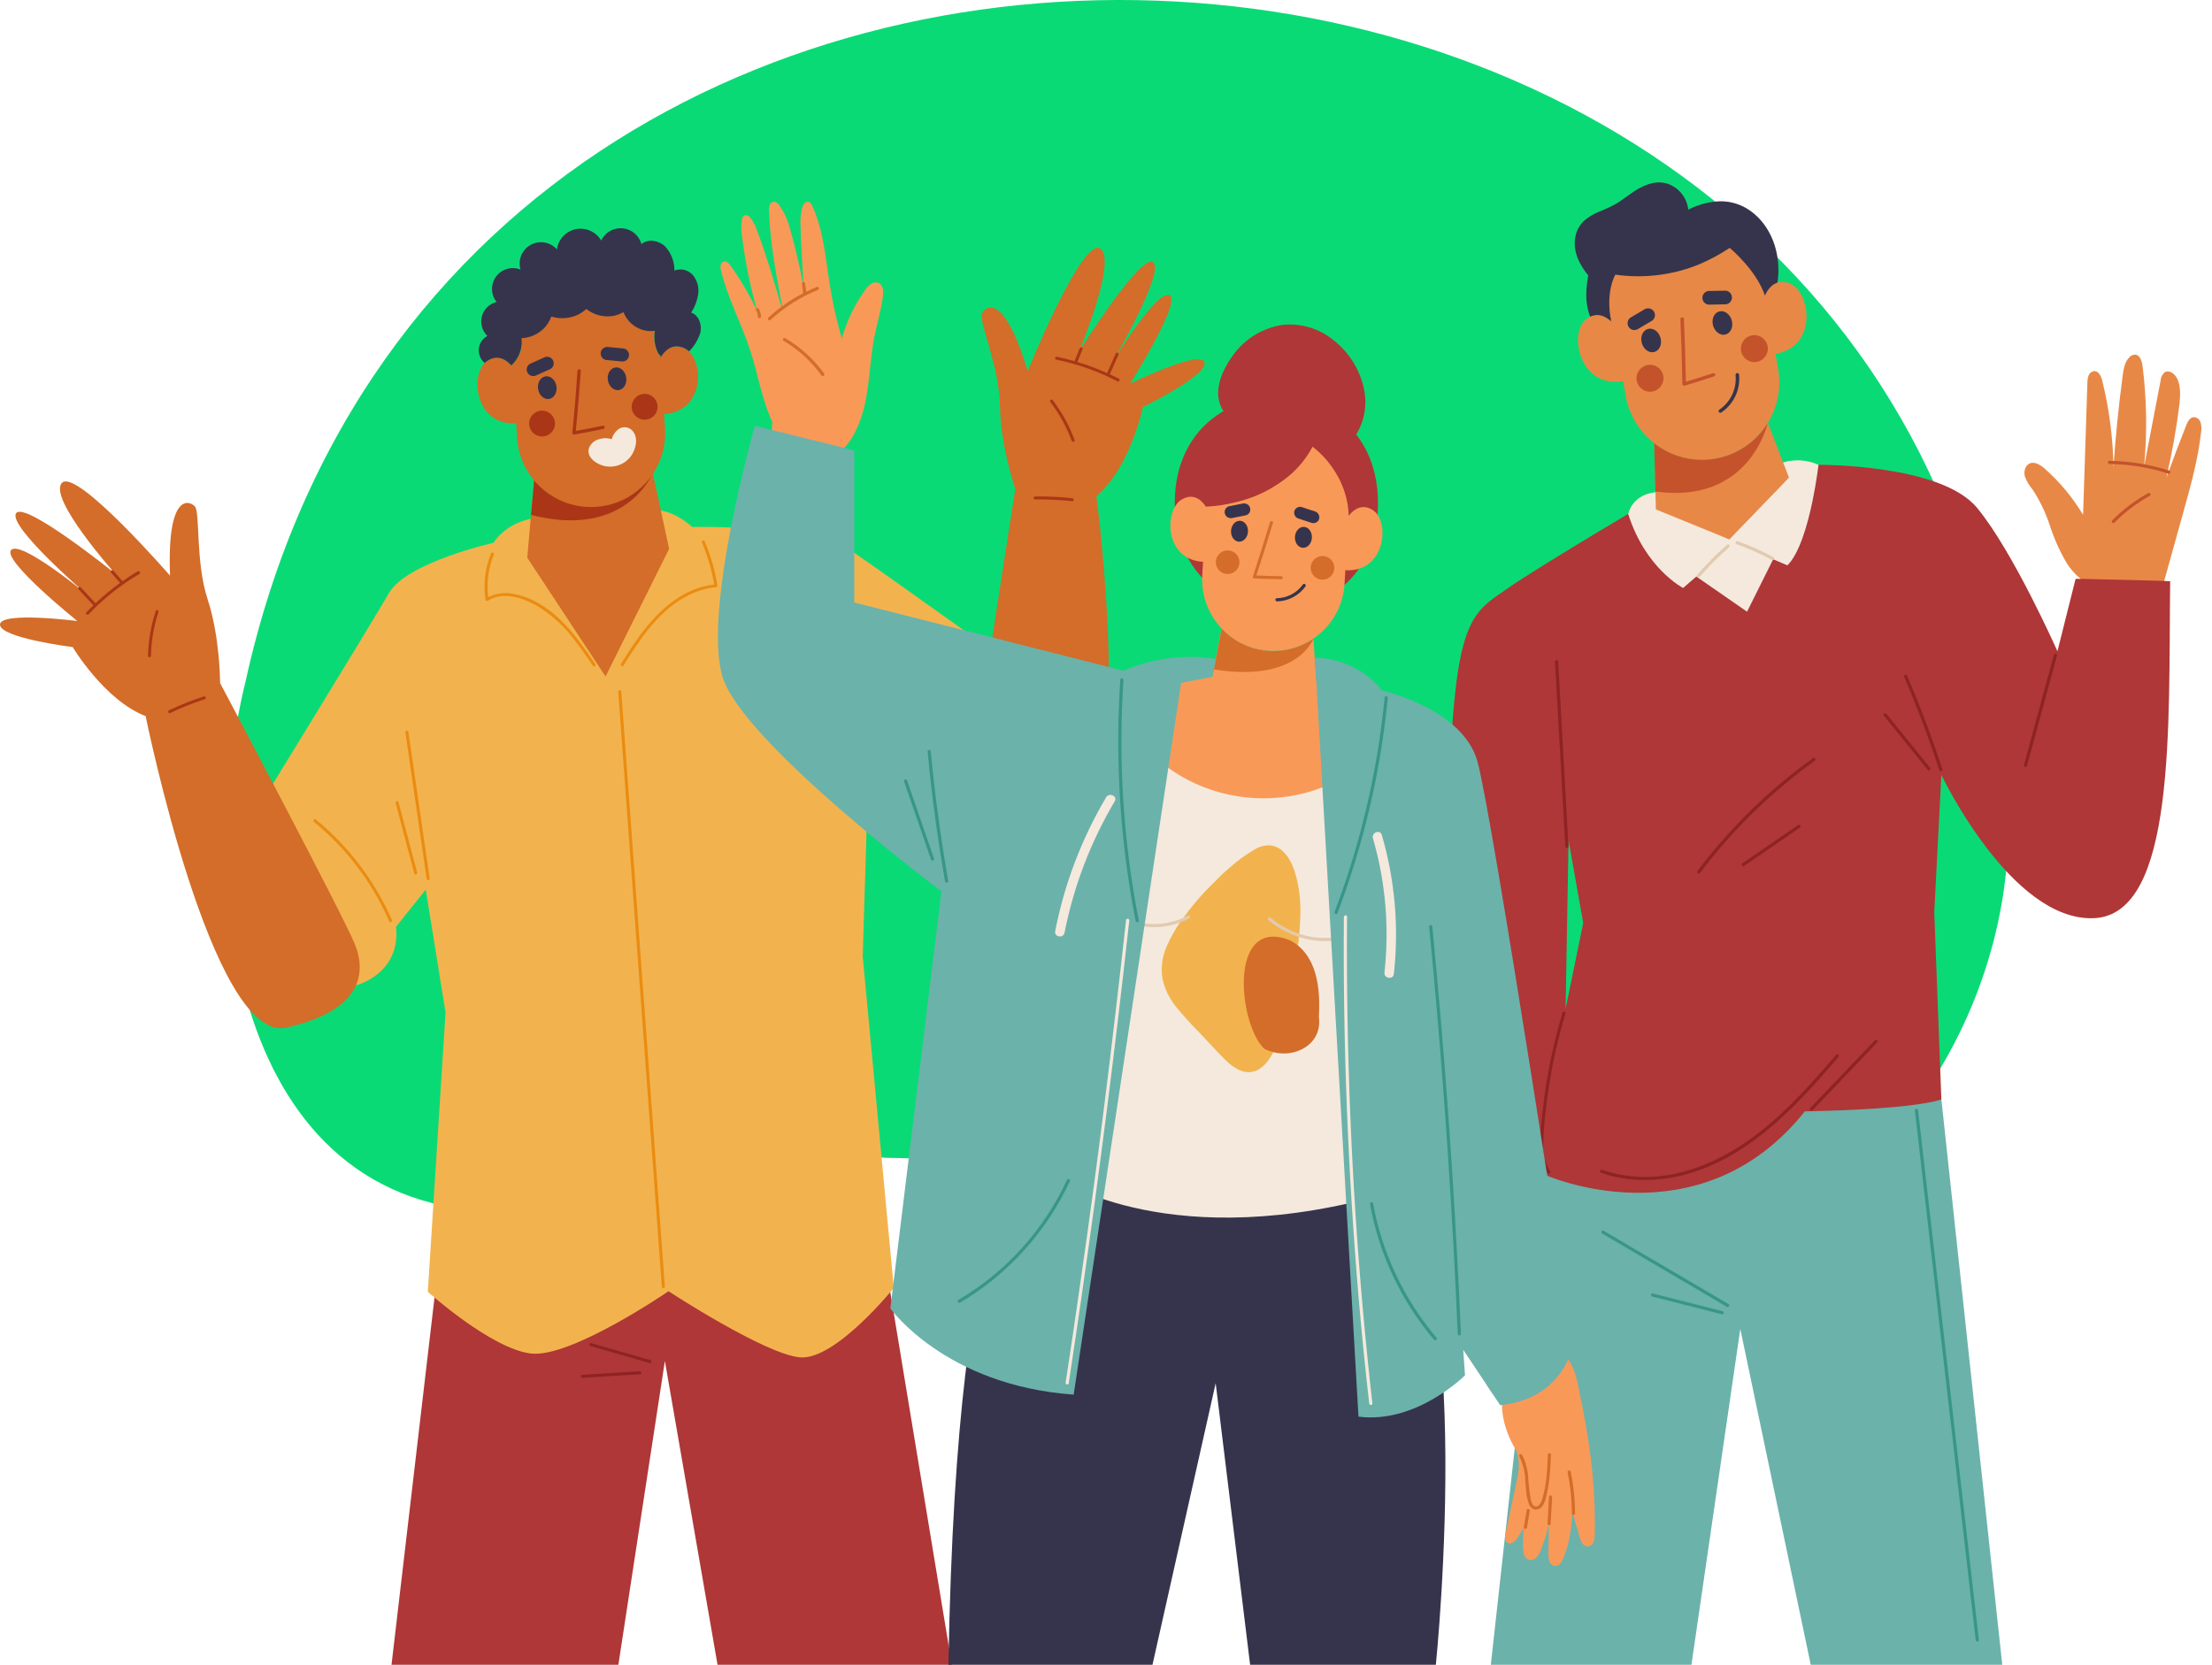 <svg width="186" height="140" viewBox="0 0 186 140" fill="none" xmlns="http://www.w3.org/2000/svg">
<g id="OBJECTS">
<path id="Vector" d="M168.803 71.89C167.663 89.526 154.138 106.365 135.816 107.419C114.777 109.031 95.463 97.492 74.501 97.369C63.816 96.456 53.791 100.546 43.377 101.868C19.854 102.731 16.268 75.088 20.657 57.267C39.158 -26.747 170.084 -15.318 168.803 71.89Z" fill="#0ADA76"/>
<g id="Group">
<g id="Group_2">
<path id="Vector_2" d="M168.363 140H152.259L146.336 111.76L142.228 140H125.359L127.679 118.976L129.142 105.75L130.023 97.775L152.91 91.876L163.243 92.446L168.363 140Z" fill="#6BB2AB"/>
<path id="Vector_3" d="M145.333 109.661L137.137 104.851L134.836 103.496C134.689 103.406 134.579 103.651 134.725 103.738L142.897 108.545L145.21 109.903C145.372 109.99 145.479 109.745 145.333 109.661Z" fill="#389688"/>
<path id="Vector_4" d="M144.841 110.267L138.974 108.775C138.81 108.73 138.768 108.996 138.932 109.037L144.799 110.53C144.966 110.572 145.008 110.309 144.841 110.267Z" fill="#389688"/>
<path id="Vector_5" d="M164.398 120.495C163.735 114.723 163.072 108.945 162.407 103.161C162.035 99.889 161.66 96.618 161.281 93.347C161.274 93.315 161.256 93.286 161.228 93.266C161.201 93.247 161.168 93.238 161.135 93.242C161.102 93.246 161.071 93.262 161.049 93.287C161.027 93.312 161.015 93.344 161.016 93.377L163.016 110.798C163.679 116.57 164.343 122.347 165.007 128.129C165.384 131.401 165.759 134.674 166.133 137.946C166.14 137.978 166.159 138.007 166.186 138.027C166.213 138.046 166.246 138.055 166.279 138.051C166.312 138.047 166.343 138.031 166.365 138.007C166.387 137.982 166.399 137.949 166.399 137.916L164.398 120.495Z" fill="#389688"/>
</g>
<g id="Group_3">
<path id="Vector_6" d="M185.09 36.282C184.842 38.578 184.215 40.82 183.597 43.047L181.887 49.189L175.441 49.03C174.765 48.594 174.194 48.012 173.769 47.329C173.196 46.352 172.73 45.316 172.381 44.239C172.033 43.158 171.542 42.129 170.921 41.178C170.641 40.851 170.419 40.477 170.267 40.074C170.151 39.659 170.285 39.133 170.682 38.966C171.079 38.799 171.578 39.097 171.927 39.405C173.191 40.52 174.275 41.823 175.142 43.268H175.16C175.28 39.578 175.4 35.887 175.522 32.195C175.518 31.987 175.551 31.779 175.62 31.583C175.656 31.484 175.718 31.398 175.8 31.332C175.881 31.266 175.979 31.224 176.083 31.21C176.468 31.186 176.68 31.645 176.773 32.022C177.361 34.403 177.677 36.844 177.713 39.297C177.889 36.724 178.149 34.15 178.489 31.592C178.561 31.054 178.65 30.484 179.015 30.081C179.08 30 179.162 29.935 179.255 29.89C179.349 29.845 179.451 29.821 179.555 29.821C179.94 29.86 180.089 30.338 180.152 30.717C180.516 33.551 180.561 36.417 180.286 39.262C180.75 36.837 181.215 34.413 181.681 31.989C181.688 31.858 181.722 31.731 181.78 31.614C181.838 31.497 181.919 31.393 182.018 31.308C182.373 31.084 182.836 31.407 183.039 31.774C183.388 32.425 183.338 33.21 183.269 33.944C183.01 36.04 182.64 38.121 182.161 40.178C182.699 38.697 183.257 37.224 183.836 35.76C183.953 35.461 184.135 35.124 184.433 35.085C184.566 35.079 184.696 35.118 184.805 35.194C184.913 35.271 184.992 35.382 185.031 35.509C185.11 35.758 185.13 36.023 185.09 36.282Z" fill="#E88846"/>
<path id="Vector_7" d="M129.139 105.75L127.676 118.976C126.374 118.588 125.066 116.776 124.672 115.728C123.845 113.79 124.075 111.647 124.051 109.584C124.153 108.151 123.627 106.431 124.35 105.144C125.443 104.35 126.959 105.105 128.133 105.377C128.485 105.449 128.825 105.574 129.139 105.75Z" fill="#E88846"/>
<path id="Vector_8" d="M181.712 48.846L174.91 48.676H174.531L173.003 54.769C173.003 54.769 169.304 46.41 166.246 42.708C163.189 39.005 152.91 39.089 152.91 39.089L139.111 41.91C139.111 41.91 129.614 47.502 126.837 49.437C124.06 51.372 122.621 51.778 122.027 62.469C121.433 73.16 122.472 106.204 122.472 106.204C122.472 106.204 124.714 108.19 129.04 106.634L129.909 98.8C129.909 98.8 142.872 104.604 151.763 93.462C151.763 93.462 160.469 93.352 163.243 92.462L162.646 76.701L163.243 65.159C163.243 65.159 169.092 77.48 176.048 77.218C183.004 76.955 182.336 60.976 182.482 48.879L181.712 48.846ZM131.647 84.828L131.894 70.667L133.128 77.624L131.647 84.828Z" fill="#AF3737"/>
<path id="Vector_9" d="M152.911 39.088C152.911 39.088 152.746 40.527 152.385 42.25C151.967 44.224 151.287 46.573 150.295 47.546L149.101 47.03L146.904 51.443L142.637 48.484L141.527 49.448C141.527 49.448 138.359 47.818 136.914 43.232C136.914 43.232 137.213 41.441 139.538 41.372L139.574 42.65L145.402 45.337L150.286 40.282L149.845 38.915C150.853 38.592 151.945 38.654 152.911 39.088Z" fill="#F4E9DC"/>
<path id="Vector_10" d="M182.426 39.584C180.79 39.057 179.084 38.777 177.365 38.754C177.192 38.754 177.225 39.017 177.392 39.02C179.064 39.04 180.724 39.312 182.315 39.826C182.476 39.88 182.59 39.638 182.426 39.584Z" fill="#C4532C"/>
<path id="Vector_11" d="M180.622 41.477C179.512 42.093 178.497 42.865 177.606 43.77C177.487 43.892 177.693 44.068 177.812 43.937C178.688 43.05 179.686 42.294 180.777 41.692C180.926 41.599 180.768 41.384 180.622 41.477Z" fill="#C4532C"/>
<path id="Vector_12" d="M131.212 59.05L131.024 55.632C131.024 55.458 130.749 55.488 130.758 55.661C130.983 59.702 131.208 63.741 131.433 67.78L131.624 71.201C131.624 71.371 131.899 71.341 131.887 71.171C131.664 67.133 131.439 63.092 131.212 59.05Z" fill="#8E2323"/>
<path id="Vector_13" d="M163.326 64.68C162.649 62.61 161.901 60.566 161.081 58.548C160.848 57.969 160.606 57.393 160.361 56.819C160.293 56.661 160.045 56.757 160.113 56.915C160.969 58.905 161.757 60.934 162.475 62.999C162.681 63.597 162.884 64.194 163.072 64.776C163.132 64.94 163.38 64.842 163.326 64.68Z" fill="#8E2323"/>
<path id="Vector_14" d="M162.302 64.579L158.62 60.029C158.513 59.895 158.295 60.05 158.405 60.184L162.087 64.737C162.185 64.869 162.4 64.713 162.302 64.579Z" fill="#8E2323"/>
<path id="Vector_15" d="M172.705 55.079C172.05 57.487 171.395 59.897 170.74 62.307L170.185 64.352C170.14 64.519 170.403 64.558 170.448 64.394C171.102 61.988 171.757 59.579 172.412 57.169L172.967 55.121C173.012 54.957 172.752 54.912 172.705 55.079Z" fill="#8E2323"/>
<path id="Vector_16" d="M157.649 87.49L152.206 93.195C152.09 93.321 152.296 93.494 152.412 93.366L157.855 87.657C157.971 87.535 157.765 87.368 157.649 87.49Z" fill="#8E2323"/>
<path id="Vector_17" d="M154.392 88.709C152.368 91.053 150.305 93.396 147.845 95.295C145.51 97.087 142.797 98.499 139.841 98.878C138.119 99.111 136.366 98.941 134.721 98.382C134.559 98.326 134.449 98.567 134.61 98.624C137.539 99.657 140.772 99.314 143.6 98.131C146.427 96.949 148.806 95.038 150.938 92.907C152.219 91.626 153.413 90.258 154.598 88.888C154.712 88.748 154.506 88.581 154.392 88.709Z" fill="#8E2323"/>
<path id="Vector_18" d="M131.381 85.176C130.836 87.002 130.404 88.86 130.088 90.739C129.933 91.664 129.804 92.594 129.703 93.53C129.61 94.408 129.521 95.294 129.509 96.178C129.497 97.062 129.616 97.949 130.148 98.662C130.17 98.685 130.201 98.699 130.233 98.701C130.266 98.704 130.298 98.694 130.324 98.674C130.35 98.655 130.368 98.626 130.374 98.594C130.381 98.562 130.376 98.529 130.359 98.501C129.929 97.854 129.72 97.085 129.762 96.309C129.774 95.436 129.834 94.564 129.942 93.697C130.131 91.87 130.43 90.055 130.837 88.263C131.07 87.244 131.336 86.233 131.634 85.23C131.694 85.066 131.431 85.015 131.381 85.176Z" fill="#8E2323"/>
<path id="Vector_19" d="M152.456 63.749C149.574 65.824 146.944 68.229 144.622 70.915C143.965 71.673 143.335 72.452 142.732 73.253C142.627 73.39 142.833 73.551 142.938 73.423C145.068 70.602 147.522 68.04 150.25 65.792C151.018 65.161 151.805 64.556 152.611 63.976C152.737 63.869 152.578 63.651 152.456 63.749Z" fill="#8E2323"/>
<path id="Vector_20" d="M151.191 69.389L146.5 72.608C146.36 72.703 146.515 72.906 146.659 72.823L151.346 69.604C151.489 69.509 151.331 69.294 151.191 69.389Z" fill="#8E2323"/>
<path id="Vector_21" d="M145.232 45.812C144.336 46.596 143.494 47.44 142.712 48.338C142.599 48.467 142.808 48.637 142.918 48.505C143.685 47.625 144.51 46.797 145.388 46.027C145.516 45.914 145.361 45.699 145.232 45.812Z" fill="#E2CAB0"/>
<path id="Vector_22" d="M149.112 46.851C148.152 46.332 147.154 45.886 146.127 45.516C145.966 45.46 145.855 45.702 146.016 45.761C147.044 46.129 148.042 46.574 149.002 47.093C149.166 47.164 149.262 46.923 149.112 46.851Z" fill="#E2CAB0"/>
</g>
<g id="Group_4">
<path id="Vector_23" d="M148.883 25.653C148.233 26.973 147.106 27.995 145.73 28.514C144.501 28.989 143.145 29.02 141.896 28.6C140.959 28.947 139.97 29.136 138.971 29.158C138.103 29.179 137.238 29.07 136.403 28.833C135.621 28.636 134.91 28.222 134.352 27.639C133.247 26.421 133.271 24.704 133.546 23.16C132.793 22.241 132.223 21.088 132.474 19.876C132.575 19.377 132.827 18.92 133.197 18.569C133.582 18.237 134.021 17.974 134.495 17.789C135.009 17.59 135.508 17.354 135.988 17.082C136.508 16.753 136.985 16.365 137.499 16.034C138.394 15.458 139.505 15.069 140.523 15.574C140.918 15.767 141.257 16.057 141.509 16.417C141.761 16.777 141.918 17.194 141.965 17.631C142.783 17.206 143.684 16.965 144.604 16.927C145.472 16.909 146.324 17.157 147.047 17.637C149.572 19.321 150.175 23.008 148.883 25.653Z" fill="#36344C"/>
<path id="Vector_24" d="M149.291 29.762L149.515 31.012C149.657 31.813 149.648 32.633 149.488 33.431C149.333 34.187 149.047 34.911 148.643 35.569C148.164 36.35 147.525 37.022 146.768 37.539C146.01 38.056 145.152 38.406 144.249 38.567C143.346 38.727 142.42 38.695 141.53 38.472C140.641 38.248 139.809 37.839 139.089 37.27C137.83 36.288 136.979 34.873 136.701 33.299L136.477 32.045C132.894 32.684 131.924 28.218 133.262 26.952L133.369 26.86C134.304 26.086 135.175 26.74 135.486 27.033C134.963 24.51 135.832 23.098 135.832 23.098C136.92 23.252 138.023 23.274 139.116 23.163C140.452 23.032 141.761 22.7 142.998 22.178C143.85 21.805 144.669 21.36 145.446 20.847C145.446 20.847 147.685 22.701 148.41 24.862C148.41 24.862 148.802 23.779 149.76 23.71C150.027 23.695 150.293 23.745 150.536 23.856C152.241 24.591 152.871 29.126 149.291 29.762Z" fill="#E88846"/>
<path id="Vector_25" d="M150.424 40.16L145.411 45.358L139.237 42.841L139.201 41.331L139.094 37.264C139.813 37.833 140.645 38.243 141.534 38.467C142.423 38.691 143.35 38.724 144.253 38.563C145.156 38.403 146.014 38.053 146.772 37.536C147.529 37.019 148.169 36.347 148.648 35.565L149.994 39.038L150.424 40.16Z" fill="#E88846"/>
<path id="Vector_26" d="M149.995 39.043L150.425 40.16L149.992 39.043H149.995Z" fill="#E88846"/>
<path id="Vector_27" d="M148.642 35.571C148.642 35.571 147.173 42.438 139.198 41.336L139.094 37.273C139.813 37.842 140.645 38.253 141.534 38.477C142.424 38.701 143.351 38.733 144.254 38.572C145.157 38.412 146.015 38.061 146.773 37.544C147.53 37.026 148.169 36.354 148.648 35.571H148.642Z" fill="#C4532C"/>
<path id="Vector_28" d="M144.041 31.38C143.285 31.637 142.524 31.875 141.76 32.102C141.73 30.339 141.675 28.575 141.595 26.809C141.595 26.624 141.297 26.657 141.297 26.842C141.38 28.667 141.436 30.491 141.464 32.314C141.464 32.416 141.583 32.455 141.664 32.431C142.494 32.186 143.319 31.925 144.139 31.649C144.327 31.589 144.217 31.326 144.041 31.38Z" fill="#C4532C"/>
<path id="Vector_29" d="M145.938 31.538C145.994 32.103 145.897 32.673 145.655 33.187C145.414 33.701 145.038 34.14 144.568 34.458C144.413 34.562 144.589 34.792 144.741 34.688C145.254 34.341 145.663 33.862 145.926 33.302C146.189 32.742 146.295 32.121 146.234 31.505C146.232 31.486 146.226 31.467 146.217 31.45C146.207 31.433 146.194 31.418 146.179 31.406C146.148 31.381 146.109 31.37 146.07 31.374C146.031 31.378 145.995 31.398 145.97 31.429C145.946 31.46 145.934 31.499 145.938 31.538Z" fill="#36344C"/>
<path id="Vector_30" d="M138.744 32.944C139.37 32.944 139.878 32.436 139.878 31.809C139.878 31.183 139.37 30.675 138.744 30.675C138.117 30.675 137.609 31.183 137.609 31.809C137.609 32.436 138.117 32.944 138.744 32.944Z" fill="#C4532C"/>
<path id="Vector_31" d="M147.517 30.451C148.144 30.451 148.652 29.943 148.652 29.316C148.652 28.69 148.144 28.182 147.517 28.182C146.891 28.182 146.383 28.69 146.383 29.316C146.383 29.943 146.891 30.451 147.517 30.451Z" fill="#C4532C"/>
<path id="Vector_32" d="M139.115 29.599C139.548 29.476 139.776 28.943 139.624 28.409C139.472 27.874 138.998 27.54 138.565 27.663C138.132 27.786 137.904 28.319 138.056 28.854C138.208 29.388 138.682 29.722 139.115 29.599Z" fill="#36344C"/>
<path id="Vector_33" d="M145.107 28.129C145.54 28.006 145.768 27.474 145.616 26.939C145.465 26.404 144.991 26.071 144.558 26.194C144.124 26.316 143.896 26.849 144.048 27.384C144.2 27.919 144.674 28.252 145.107 28.129Z" fill="#36344C"/>
<path id="Vector_34" d="M139.042 26.155C138.95 26.036 138.816 25.956 138.668 25.931H138.513C138.411 25.941 138.314 25.979 138.232 26.041L137.089 26.719C137.029 26.764 136.978 26.82 136.939 26.885C136.901 26.949 136.876 27.021 136.865 27.095C136.844 27.249 136.883 27.406 136.976 27.531C137.067 27.651 137.202 27.731 137.352 27.752H137.507C137.608 27.74 137.704 27.701 137.785 27.638L138.931 26.961C138.992 26.915 139.043 26.858 139.082 26.793C139.12 26.727 139.145 26.654 139.156 26.579C139.166 26.504 139.161 26.427 139.141 26.354C139.122 26.281 139.088 26.212 139.042 26.152V26.155Z" fill="#36344C"/>
<path id="Vector_35" d="M143.151 24.988C143.167 24.839 143.238 24.701 143.351 24.603L143.482 24.519C143.575 24.476 143.678 24.458 143.78 24.468L145.112 24.444C145.262 24.458 145.4 24.53 145.497 24.644C145.596 24.765 145.645 24.919 145.632 25.074C145.617 25.224 145.544 25.363 145.429 25.459L145.3 25.543C145.207 25.588 145.104 25.605 145.002 25.594L143.67 25.621C143.52 25.606 143.382 25.533 143.285 25.418C143.186 25.297 143.137 25.143 143.151 24.988Z" fill="#36344C"/>
</g>
</g>
<g id="Group_5">
<g id="Group_6">
<path id="Vector_36" d="M36.985 105.289L32.922 139.999H51.997L55.908 114.455L60.335 139.999H80.037L74.305 105.289H36.985Z" fill="#AF3737"/>
<path id="Vector_37" d="M54.68 114.38L49.703 112.95C49.545 112.905 49.506 113.156 49.661 113.2L54.641 114.634C54.814 114.678 54.838 114.425 54.68 114.38Z" fill="#8E2323"/>
<path id="Vector_38" d="M53.791 115.321L48.954 115.619C48.79 115.619 48.817 115.882 48.981 115.873L53.821 115.574C53.985 115.565 53.955 115.312 53.791 115.321Z" fill="#8E2323"/>
</g>
<g id="Group_7">
<path id="Vector_39" d="M45.595 43.497C45.595 43.497 42.908 43.518 41.496 45.65C41.496 45.65 34.199 47.274 32.694 49.892C31.19 52.51 22.039 67.402 22.039 67.402L29.921 82.862C29.921 82.862 33.713 81.939 33.298 77.941L35.8 74.815L37.465 85.145L35.973 108.636C35.973 108.636 41.278 113.413 44.631 113.825C47.984 114.237 56.212 108.588 56.212 108.588C56.212 108.588 64.249 113.846 67.237 114.147C70.226 114.449 75.158 108.31 75.158 108.31L72.543 80.443L73.029 64.53L81.437 68.71C81.437 68.71 84.333 73.448 89.498 70.349L87.545 57.66C87.545 57.66 74.46 48.265 71.402 46.193C68.345 44.121 58.197 44.318 58.197 44.318C58.197 44.318 56.468 42.649 54.668 42.927L45.595 43.497Z" fill="#F2B34E"/>
<path id="Vector_40" d="M50.058 55.842C49.136 54.496 48.201 53.132 47.001 52.012C45.941 51.027 44.63 50.194 43.185 49.943C42.465 49.794 41.715 49.892 41.057 50.221C40.904 49.006 41.065 47.772 41.526 46.638C41.588 46.486 41.355 46.381 41.293 46.533C40.788 47.767 40.627 49.114 40.824 50.433C40.827 50.455 40.836 50.475 40.849 50.493C40.863 50.51 40.88 50.524 40.901 50.533C40.921 50.542 40.943 50.546 40.965 50.544C40.987 50.542 41.008 50.535 41.027 50.522C42.221 49.731 43.869 50.245 45.028 50.877C46.312 51.63 47.429 52.637 48.312 53.836C48.858 54.532 49.357 55.26 49.855 55.989C49.945 56.129 50.151 55.98 50.058 55.842Z" fill="#EA8C11"/>
<path id="Vector_41" d="M59.26 45.53C59.194 45.378 58.961 45.47 59.021 45.623C59.501 46.758 59.846 47.945 60.051 49.16C57.271 49.459 55.14 51.549 53.596 53.731C53.112 54.415 52.665 55.123 52.217 55.821C52.13 55.962 52.327 56.12 52.417 55.986C53.883 53.657 55.483 51.176 58.069 49.975C58.744 49.654 59.47 49.452 60.215 49.378C60.249 49.374 60.28 49.356 60.301 49.33C60.322 49.303 60.332 49.269 60.329 49.235C60.121 47.962 59.762 46.718 59.26 45.53Z" fill="#EA8C11"/>
<path id="Vector_42" d="M32.965 77.389C31.527 74.098 29.33 71.194 26.555 68.913C26.529 68.891 26.495 68.881 26.46 68.884C26.426 68.888 26.395 68.905 26.373 68.931C26.351 68.958 26.341 68.992 26.344 69.026C26.348 69.06 26.364 69.091 26.391 69.113C29.139 71.355 31.311 74.221 32.726 77.473C32.792 77.634 33.022 77.541 32.965 77.389Z" fill="#EA8C11"/>
<path id="Vector_43" d="M81.384 57.577C81.42 57.416 81.166 57.377 81.134 57.535C80.566 60.198 80.393 62.929 80.62 65.641C80.686 66.42 80.784 67.191 80.919 67.961C80.945 68.122 81.202 68.095 81.172 67.931C80.717 65.25 80.66 62.517 81.005 59.819C81.086 59.067 81.22 58.318 81.384 57.577Z" fill="#EA8C11"/>
<path id="Vector_44" d="M54.475 88.648L53.042 69.117C52.775 65.462 52.507 61.808 52.239 58.154C52.239 57.989 51.973 58.016 51.985 58.18C52.462 64.693 52.939 71.204 53.415 77.715L54.848 97.249L55.651 108.212C55.651 108.377 55.917 108.347 55.905 108.183C55.427 101.674 54.95 95.162 54.475 88.648Z" fill="#EA8C11"/>
<path id="Vector_45" d="M34.738 64.279L34.344 61.563C34.34 61.529 34.322 61.497 34.295 61.476C34.269 61.455 34.234 61.445 34.2 61.449C34.166 61.453 34.135 61.47 34.114 61.497C34.093 61.524 34.083 61.558 34.087 61.592C34.553 64.793 35.017 67.993 35.481 71.194C35.615 72.09 35.747 73.006 35.878 73.911C35.902 74.072 36.156 74.045 36.132 73.881C35.666 70.68 35.201 67.48 34.738 64.279Z" fill="#EA8C11"/>
<path id="Vector_46" d="M35.077 73.368L33.509 67.45C33.468 67.292 33.229 67.388 33.27 67.546L34.838 73.469C34.88 73.618 35.107 73.526 35.077 73.368Z" fill="#EA8C11"/>
<path id="Vector_47" d="M73.368 54.952C73.243 57.257 73.118 59.563 72.995 61.87L72.891 63.84C72.891 64.001 73.132 64.043 73.141 63.879C73.267 61.572 73.391 59.265 73.515 56.958L73.622 54.991C73.622 54.83 73.377 54.788 73.368 54.952Z" fill="#EA8C11"/>
</g>
<g id="Group_8">
<path id="Vector_48" d="M56.266 46.158L50.919 56.891L44.336 46.904L44.542 44.555L44.912 40.375C45.581 41.04 46.384 41.557 47.268 41.889C48.151 42.222 49.095 42.364 50.037 42.306C50.979 42.248 51.898 41.99 52.733 41.551C53.569 41.111 54.302 40.5 54.884 39.757L56.266 46.158Z" fill="#D36D29"/>
<path id="Vector_49" d="M54.888 39.767C54.888 39.767 52.687 45.373 44.656 43.301L44.916 40.385C45.585 41.05 46.388 41.566 47.271 41.899C48.155 42.232 49.099 42.374 50.041 42.316C50.983 42.257 51.902 42 52.737 41.56C53.573 41.121 54.306 40.51 54.888 39.767Z" fill="#AA3617"/>
<path id="Vector_50" d="M55.843 34.822L55.92 36.04C56.013 37.569 55.539 39.078 54.589 40.279C53.806 41.266 52.743 41.993 51.539 42.365C50.336 42.736 49.047 42.735 47.845 42.36C46.642 41.986 45.581 41.256 44.8 40.267C44.02 39.278 43.558 38.076 43.474 36.819L43.402 35.598C40.043 35.81 39.521 31.738 40.766 30.523C40.807 30.482 40.851 30.444 40.897 30.409C40.933 30.379 40.975 30.355 41.008 30.331C41.981 29.698 42.736 30.415 43.002 30.726C43.398 30.372 43.678 29.908 43.806 29.393C43.934 28.878 43.903 28.336 43.718 27.838C44.255 27.778 44.749 27.515 45.098 27.103C45.447 26.69 45.626 26.16 45.596 25.62C45.974 25.813 46.398 25.897 46.82 25.865C47.045 25.85 47.267 25.802 47.477 25.722C47.779 25.604 48.054 25.425 48.282 25.195C48.511 24.965 48.689 24.69 48.806 24.387C49.39 24.857 50.12 25.106 50.869 25.092C51.619 25.078 52.339 24.801 52.905 24.31C52.959 24.864 53.153 25.395 53.469 25.853C53.548 25.974 53.636 26.089 53.732 26.196C54.126 26.664 54.643 27.012 55.225 27.2C55.067 27.601 54.994 28.031 55.011 28.462C55.028 28.894 55.134 29.317 55.323 29.704C55.389 29.779 55.458 29.851 55.529 29.922V30.075C55.556 30.018 56.046 29.089 56.938 29.128C57.193 29.145 57.44 29.223 57.658 29.355C57.755 29.408 57.845 29.474 57.924 29.552C59.216 30.746 59.106 34.61 55.843 34.822Z" fill="#D36D29"/>
<path id="Vector_51" d="M50.669 35.804C49.92 35.962 49.17 36.107 48.418 36.24C48.583 34.56 48.723 32.876 48.839 31.186C48.839 31.01 48.576 31.01 48.561 31.186C48.445 32.927 48.3 34.668 48.125 36.408C48.125 36.506 48.221 36.554 48.301 36.542C49.117 36.399 49.931 36.24 50.743 36.067C50.916 36.019 50.842 35.754 50.669 35.804Z" fill="#AA3617"/>
<path id="Vector_52" d="M45.579 36.706C46.179 36.706 46.666 36.219 46.666 35.619C46.666 35.019 46.179 34.532 45.579 34.532C44.979 34.532 44.492 35.019 44.492 35.619C44.492 36.219 44.979 36.706 45.579 36.706Z" fill="#AA3617"/>
<path id="Vector_53" d="M54.204 35.297C54.804 35.297 55.291 34.81 55.291 34.21C55.291 33.61 54.804 33.123 54.204 33.123C53.604 33.123 53.117 33.61 53.117 34.21C53.117 34.81 53.604 35.297 54.204 35.297Z" fill="#AA3617"/>
<path id="Vector_54" d="M46.173 33.549C46.598 33.479 46.873 32.998 46.787 32.474C46.701 31.95 46.287 31.582 45.863 31.651C45.438 31.721 45.163 32.202 45.249 32.726C45.335 33.25 45.749 33.618 46.173 33.549Z" fill="#36344C"/>
<path id="Vector_55" d="M52.041 32.803C52.465 32.733 52.74 32.252 52.654 31.728C52.569 31.204 52.155 30.836 51.73 30.905C51.305 30.975 51.031 31.456 51.116 31.98C51.202 32.504 51.616 32.872 52.041 32.803Z" fill="#36344C"/>
<path id="Vector_56" d="M46.482 30.272C46.408 30.149 46.289 30.059 46.151 30.021L46.002 30C45.904 30.002 45.808 30.029 45.724 30.078L44.56 30.597C44.466 30.653 44.391 30.735 44.344 30.833C44.297 30.931 44.279 31.041 44.294 31.148C44.309 31.256 44.355 31.358 44.426 31.439C44.498 31.521 44.592 31.58 44.697 31.609L44.846 31.627C44.944 31.628 45.04 31.602 45.124 31.552L46.288 31.03C46.413 30.957 46.505 30.838 46.542 30.699C46.579 30.554 46.558 30.401 46.482 30.272Z" fill="#36344C"/>
<path id="Vector_57" d="M50.519 29.612C50.549 29.47 50.634 29.346 50.755 29.266L50.886 29.203C50.982 29.169 51.085 29.163 51.185 29.185L52.453 29.308C52.56 29.331 52.657 29.384 52.733 29.462C52.81 29.54 52.861 29.638 52.882 29.745C52.903 29.852 52.892 29.963 52.85 30.063C52.808 30.164 52.738 30.25 52.648 30.311L52.513 30.376C52.417 30.408 52.314 30.413 52.215 30.391L50.946 30.269C50.805 30.239 50.68 30.155 50.599 30.036C50.519 29.91 50.49 29.759 50.519 29.612Z" fill="#36344C"/>
<path id="Vector_58" d="M58.894 27.967C58.708 28.564 58.382 29.108 57.942 29.553C57.863 29.475 57.773 29.409 57.676 29.355C57.458 29.223 57.211 29.145 56.956 29.129C56.061 29.09 55.574 30.024 55.547 30.075V29.923C55.476 29.851 55.407 29.779 55.341 29.705C55.058 29.12 54.962 28.462 55.067 27.821C54.533 27.895 53.99 27.79 53.523 27.522C53.022 27.237 52.635 26.788 52.427 26.251C52.133 26.417 51.812 26.529 51.478 26.582C51.094 26.633 50.703 26.607 50.329 26.504C49.955 26.401 49.606 26.225 49.301 25.985C49.101 26.165 48.878 26.32 48.639 26.445C47.928 26.791 47.113 26.854 46.358 26.621C46.223 27.004 46.003 27.351 45.713 27.636C45.212 28.123 44.551 28.41 43.853 28.442C43.889 28.741 43.873 29.044 43.805 29.338C43.687 29.875 43.403 30.362 42.993 30.729C42.727 30.43 41.972 29.702 40.999 30.335C40.966 30.359 40.924 30.383 40.888 30.412C40.842 30.448 40.798 30.486 40.757 30.526C40.583 30.382 40.447 30.197 40.361 29.989C40.276 29.78 40.242 29.553 40.264 29.329C40.286 29.104 40.363 28.889 40.488 28.701C40.613 28.513 40.782 28.358 40.981 28.251C40.763 28.041 40.606 27.776 40.526 27.484C40.446 27.193 40.445 26.885 40.525 26.593C40.604 26.301 40.76 26.036 40.977 25.825C41.194 25.614 41.463 25.465 41.757 25.394C41.515 25.092 41.38 24.719 41.372 24.332C41.364 23.946 41.485 23.568 41.714 23.257C41.944 22.945 42.27 22.719 42.642 22.613C43.013 22.506 43.41 22.526 43.769 22.668C43.654 22.277 43.676 21.858 43.831 21.482C43.985 21.105 44.264 20.792 44.62 20.594C44.977 20.397 45.39 20.327 45.792 20.396C46.194 20.466 46.559 20.67 46.829 20.975C46.885 20.561 47.068 20.174 47.353 19.869C47.639 19.564 48.012 19.355 48.422 19.273C48.832 19.19 49.257 19.238 49.638 19.409C50.02 19.579 50.338 19.865 50.549 20.226C50.709 19.892 50.966 19.614 51.288 19.43C51.609 19.247 51.979 19.166 52.347 19.198C52.716 19.231 53.066 19.375 53.35 19.612C53.635 19.849 53.84 20.168 53.938 20.524C54.505 20.052 55.431 20.226 55.944 20.736C56.443 21.29 56.717 22.01 56.712 22.755C56.977 22.651 57.268 22.631 57.544 22.698C57.821 22.766 58.07 22.917 58.258 23.131C58.44 23.348 58.574 23.601 58.652 23.874C58.73 24.146 58.751 24.432 58.712 24.713C58.631 25.276 58.427 25.814 58.115 26.289C58.76 26.492 59.04 27.305 58.894 27.967Z" fill="#36344C"/>
<path id="Vector_59" d="M53.044 38.375C52.806 38.693 52.485 38.939 52.117 39.088C51.748 39.236 51.346 39.281 50.954 39.217C50.268 39.109 49.264 38.509 49.527 37.67C49.601 37.488 49.718 37.326 49.867 37.197C50.016 37.068 50.193 36.977 50.384 36.93C50.726 36.822 51.093 36.822 51.435 36.93C51.521 36.607 51.71 36.321 51.972 36.115C52.135 35.989 52.336 35.923 52.541 35.928C52.747 35.933 52.944 36.008 53.101 36.142C53.737 36.724 53.489 37.775 53.044 38.375Z" fill="#F4E9DC"/>
</g>
<g id="Group_9">
<path id="Vector_60" d="M12.247 60.223C12.247 60.223 17.842 87.812 24.067 86.421C30.291 85.03 30.877 81.943 29.835 79.393C28.793 76.843 18.508 57.443 18.508 57.443C18.508 57.443 18.508 53.604 17.466 50.424C16.424 47.244 16.839 43.094 16.388 42.59C15.937 42.085 14.026 41.396 14.298 48.409C14.298 48.409 6.419 39.342 5.21 40.608C4.001 41.873 9.658 48.218 9.658 48.218C9.658 48.218 2.075 42.103 1.355 43.163C0.636 44.223 7.139 49.851 7.139 49.851C7.139 49.851 1.729 45.396 0.938 46.253C0.146 47.11 6.497 52.224 6.497 52.224C6.497 52.224 0.018 51.397 3.91691e-05 52.523C-0.018 53.648 6.114 54.419 6.114 54.419C6.114 54.419 8.796 58.903 12.247 60.223Z" fill="#D36D29"/>
<path id="Vector_61" d="M11.577 48.044C11.135 48.304 10.711 48.588 10.29 48.883C10.288 48.867 10.281 48.851 10.269 48.839L9.541 48.002C9.521 47.976 9.491 47.958 9.458 47.953C9.425 47.948 9.391 47.956 9.364 47.976C9.337 47.995 9.319 48.025 9.314 48.058C9.309 48.091 9.318 48.125 9.338 48.152L10.066 48.985C10.077 48.997 10.09 49.007 10.105 49.015C9.377 49.541 8.685 50.114 8.033 50.731L6.818 49.424C6.809 49.409 6.797 49.397 6.782 49.387C6.768 49.377 6.752 49.37 6.736 49.367C6.719 49.364 6.701 49.364 6.685 49.368C6.668 49.371 6.652 49.378 6.638 49.388C6.624 49.398 6.612 49.411 6.604 49.426C6.595 49.441 6.589 49.457 6.587 49.474C6.585 49.491 6.586 49.508 6.591 49.525C6.596 49.541 6.604 49.557 6.615 49.57L7.836 50.887L7.857 50.901C7.651 51.099 7.451 51.299 7.26 51.499C7.146 51.615 7.343 51.77 7.451 51.657C8.711 50.332 10.15 49.188 11.726 48.259C11.863 48.179 11.714 47.976 11.577 48.044Z" fill="#AA3617"/>
<path id="Vector_62" d="M13.102 51.38C12.697 52.601 12.475 53.876 12.445 55.163C12.445 55.324 12.69 55.294 12.693 55.136C12.72 53.894 12.93 52.664 13.317 51.484C13.38 51.329 13.153 51.228 13.102 51.38Z" fill="#AA3617"/>
<path id="Vector_63" d="M17.135 58.572C16.139 58.897 15.164 59.284 14.215 59.73C14.069 59.799 14.159 60.029 14.305 59.963C15.253 59.513 16.228 59.122 17.225 58.793C17.377 58.754 17.287 58.521 17.135 58.572Z" fill="#AA3617"/>
</g>
<g id="Group_10">
<path id="Vector_64" d="M92.196 41.724C92.196 41.724 95.862 69.636 89.53 70.341C83.197 71.045 81.639 68.328 81.791 65.564C81.943 62.799 85.374 41.124 85.374 41.124C85.374 41.124 84.126 37.493 84.081 34.147C84.036 30.8 82.29 27.011 82.555 26.384C82.821 25.757 84.403 24.491 86.416 31.212C86.416 31.212 90.924 20.076 92.477 20.885C94.029 21.694 90.745 29.534 90.745 29.534C90.745 29.534 95.931 21.288 96.958 22.055C97.985 22.822 93.659 30.259 93.659 30.259C93.659 30.259 97.328 24.288 98.349 24.829C99.37 25.369 95.026 32.269 95.026 32.269C95.026 32.269 100.887 29.385 101.275 30.456C101.663 31.528 96.104 34.233 96.104 34.233C96.104 34.233 95.029 39.356 92.196 41.724Z" fill="#D36D29"/>
<path id="Vector_65" d="M88.876 30.003C89.378 30.104 89.874 30.235 90.369 30.376C90.365 30.36 90.365 30.344 90.369 30.328L90.787 29.301C90.797 29.27 90.819 29.244 90.848 29.228C90.877 29.213 90.911 29.209 90.942 29.217C90.974 29.228 91 29.251 91.015 29.28C91.031 29.309 91.035 29.343 91.026 29.375L90.608 30.4C90.602 30.415 90.594 30.428 90.584 30.441C91.44 30.696 92.278 31.008 93.092 31.376L93.817 29.743C93.828 29.712 93.85 29.686 93.878 29.67C93.907 29.655 93.941 29.651 93.973 29.659C94.004 29.669 94.031 29.691 94.046 29.72C94.062 29.749 94.066 29.783 94.056 29.814L93.328 31.456C93.328 31.463 93.328 31.47 93.328 31.477C93.585 31.597 93.838 31.722 94.089 31.851C94.232 31.925 94.089 32.149 93.958 32.066C92.336 31.222 90.605 30.608 88.814 30.241C88.646 30.209 88.721 29.97 88.876 30.003Z" fill="#AA3617"/>
<path id="Vector_66" d="M88.507 33.639C89.291 34.661 89.915 35.795 90.359 37.004C90.412 37.156 90.17 37.21 90.114 37.06C89.683 35.894 89.079 34.799 88.322 33.812C88.23 33.684 88.412 33.511 88.507 33.639Z" fill="#AA3617"/>
<path id="Vector_67" d="M87.038 41.751C88.084 41.736 89.13 41.786 90.17 41.9C90.328 41.918 90.32 42.166 90.17 42.148C89.13 42.037 88.084 41.987 87.038 41.998C86.868 42.001 86.877 41.751 87.038 41.751Z" fill="#AA3617"/>
</g>
</g>
<g id="Group_11">
<path id="Vector_68" d="M113.587 37.175C113.086 37.754 112.436 38.185 111.707 38.42C110.978 38.654 110.199 38.685 109.455 38.507C107.899 38.095 106.72 36.916 105.308 36.214C104.558 35.841 103.746 35.542 103.164 34.918C103.09 34.842 103.022 34.76 102.961 34.673C102.892 34.587 102.829 34.496 102.773 34.402C101.931 32.927 102.791 31.07 103.707 29.84C104.193 29.17 104.807 28.603 105.513 28.172C106.219 27.74 107.004 27.453 107.822 27.326C108.597 27.24 109.382 27.312 110.129 27.538C110.876 27.764 111.57 28.139 112.169 28.64C113.445 29.651 114.333 31.073 114.682 32.664C114.856 33.45 114.848 34.265 114.658 35.047C114.468 35.829 114.102 36.557 113.587 37.175Z" fill="#AF3737"/>
<path id="Vector_69" d="M115.868 42.306C115.868 47.874 112.157 51.2 107.439 51.2C102.722 51.2 98.781 47.874 98.781 42.306C98.781 36.738 102.606 33.445 107.326 33.445C112.046 33.445 115.868 36.738 115.868 42.306Z" fill="#AF3737"/>
<g id="Group_12">
<path id="Vector_70" d="M74.242 24.904C74.09 26.098 73.726 27.257 73.499 28.442C73.2 30.078 73.135 31.759 72.842 33.401C72.561 34.971 72.024 36.557 70.949 37.727C70.949 38.13 70.973 38.53 70.988 38.921L64.802 37.39C64.85 36.755 64.895 36.119 64.939 35.482C64.064 33.598 63.745 31.499 63.097 29.511C62.36 27.236 61.198 25.101 60.634 22.775C60.591 22.63 60.576 22.478 60.592 22.328C60.601 22.252 60.631 22.18 60.679 22.121C60.726 22.061 60.789 22.016 60.861 21.99C61.094 21.93 61.297 22.148 61.437 22.345C62.281 23.543 63.025 24.808 63.661 26.128C63.078 24.074 62.654 21.978 62.395 19.858C62.323 19.416 62.315 18.965 62.371 18.521C62.398 18.342 62.476 18.139 62.652 18.091C62.737 18.085 62.821 18.101 62.897 18.138C62.973 18.176 63.038 18.232 63.085 18.303C63.362 18.66 63.571 19.064 63.7 19.497C64.494 21.626 65.133 23.808 65.766 25.991H65.817C65.291 23.265 64.76 20.515 64.664 17.748C64.65 17.588 64.664 17.427 64.706 17.273C64.731 17.197 64.776 17.13 64.836 17.077C64.895 17.025 64.968 16.989 65.047 16.974C65.256 16.948 65.435 17.124 65.56 17.294C65.977 17.921 66.28 18.616 66.456 19.348C66.918 20.927 67.268 22.534 67.578 24.149C67.468 22.45 67.363 20.757 67.319 19.055C67.274 18.499 67.326 17.939 67.474 17.401C67.549 17.177 67.722 16.93 67.951 16.965C68.134 16.992 68.25 17.174 68.316 17.342C69.265 19.431 69.42 21.748 69.782 24.002C70.02 25.509 70.356 26.997 70.788 28.46C71.2 26.992 71.868 25.608 72.761 24.373C72.888 24.18 73.047 24.012 73.233 23.877C73.326 23.811 73.434 23.769 73.548 23.754C73.662 23.739 73.777 23.753 73.884 23.793C74.263 23.961 74.296 24.486 74.242 24.904Z" fill="#F99958"/>
<path id="Vector_71" d="M68.688 24.131C68.389 24.256 68.091 24.394 67.792 24.54C67.759 24.31 67.727 24.077 67.697 23.848C67.696 23.829 67.692 23.81 67.684 23.793C67.677 23.776 67.665 23.761 67.651 23.748C67.637 23.736 67.621 23.727 67.603 23.721C67.585 23.715 67.566 23.714 67.547 23.716C67.529 23.718 67.511 23.724 67.494 23.733C67.478 23.743 67.464 23.756 67.453 23.771C67.442 23.786 67.435 23.803 67.431 23.822C67.427 23.84 67.427 23.859 67.431 23.877C67.467 24.122 67.5 24.37 67.532 24.618C67.531 24.633 67.531 24.648 67.532 24.663C66.479 25.21 65.501 25.892 64.624 26.693C64.499 26.806 64.654 27.024 64.78 26.908C65.953 25.837 67.305 24.981 68.774 24.379C68.942 24.313 68.846 24.065 68.688 24.131Z" fill="#D36D29"/>
<path id="Vector_72" d="M63.802 25.967C63.781 25.938 63.749 25.919 63.714 25.914C63.679 25.908 63.643 25.916 63.614 25.937C63.587 25.959 63.569 25.991 63.564 26.026C63.559 26.06 63.567 26.096 63.587 26.125C63.593 26.137 63.6 26.149 63.608 26.161C63.608 26.182 63.629 26.206 63.641 26.229C63.661 26.274 63.678 26.32 63.692 26.367L63.71 26.432V26.453C63.71 26.453 63.71 26.474 63.71 26.486C63.719 26.538 63.725 26.589 63.727 26.641C63.733 26.676 63.751 26.708 63.779 26.729C63.807 26.751 63.842 26.761 63.877 26.758C63.911 26.753 63.942 26.735 63.964 26.707C63.985 26.68 63.996 26.646 63.993 26.611C63.98 26.385 63.915 26.164 63.802 25.967Z" fill="#D36D29"/>
<path id="Vector_73" d="M69.3 31.416C68.423 30.205 67.305 29.189 66.016 28.43C65.867 28.344 65.759 28.586 65.906 28.672C67.148 29.409 68.225 30.394 69.07 31.565C69.09 31.596 69.121 31.617 69.157 31.625C69.192 31.632 69.229 31.625 69.26 31.606C69.29 31.586 69.312 31.555 69.319 31.519C69.327 31.484 69.32 31.447 69.3 31.416Z" fill="#D36D29"/>
</g>
<g id="Group_13">
<path id="Vector_74" d="M134.109 128.202C134.109 128.5 134.109 128.799 134.091 129.097C134.111 129.359 134.045 129.62 133.903 129.841C133.84 129.924 133.755 129.986 133.657 130.02C133.559 130.054 133.453 130.058 133.353 130.032C133.262 129.995 133.18 129.94 133.112 129.87C133.044 129.799 132.992 129.715 132.959 129.623C132.852 129.357 132.762 129.085 132.69 128.808C132.598 128.509 132.514 128.211 132.434 127.912C132.353 127.613 132.293 127.366 132.228 127.091C132.192 127.649 132.147 128.211 132.063 128.766C131.959 129.535 131.758 130.289 131.466 131.008C131.359 131.268 131.218 131.59 130.92 131.674C130.801 131.706 130.675 131.693 130.564 131.638C130.454 131.583 130.368 131.49 130.323 131.375C130.212 131.096 130.171 130.793 130.203 130.495C130.203 130.053 130.221 129.599 130.227 129.166L130.245 128.157C130.2 128.351 130.15 128.542 130.099 128.73C129.942 129.32 129.748 129.899 129.52 130.465C129.353 130.874 128.923 131.39 128.433 131.113C128.344 131.055 128.27 130.979 128.214 130.889C128.159 130.799 128.125 130.698 128.114 130.593C128.068 130.291 128.051 129.985 128.063 129.679C128.064 129.28 128.087 128.882 128.131 128.485C127.976 128.754 127.812 129.02 127.633 129.273C127.518 129.482 127.344 129.653 127.134 129.766C127.046 129.802 126.948 129.806 126.858 129.777C126.767 129.748 126.69 129.688 126.639 129.608C126.566 129.464 126.541 129.301 126.567 129.142C126.591 128.897 126.666 128.655 126.713 128.417C126.83 127.873 126.943 127.333 127.057 126.789C127.17 126.246 127.292 125.685 127.409 125.129C127.543 124.602 127.643 124.067 127.707 123.526C127.734 123.037 127.679 122.546 127.543 122.075C127.361 121.777 127.185 121.454 127.03 121.129C126.313 119.606 126.012 117.815 126.603 116.203C126.977 115.158 127.744 114.301 128.74 113.814C128.812 113.766 128.881 113.719 128.952 113.68C129.377 113.434 129.868 113.329 130.356 113.381C130.835 113.45 131.277 113.679 131.61 114.032C132.389 114.829 132.583 115.97 132.804 117.018C133.058 118.251 133.293 119.487 133.491 120.732C133.901 123.201 134.108 125.699 134.109 128.202Z" fill="#F99958"/>
<path id="Vector_75" d="M130.159 122.311C130.102 123.574 130.054 124.876 129.675 126.091C129.597 126.339 129.445 126.712 129.126 126.688C128.857 126.664 128.773 126.309 128.722 126.091C128.606 125.457 128.529 124.815 128.493 124.171C128.448 123.531 128.272 122.907 127.976 122.338C127.893 122.192 127.678 122.338 127.761 122.496C128.062 123.103 128.229 123.766 128.251 124.443C128.31 125.103 128.313 125.819 128.549 126.446C128.581 126.557 128.638 126.659 128.716 126.744C128.795 126.829 128.892 126.893 129 126.933C129.13 126.961 129.265 126.95 129.389 126.902C129.512 126.853 129.619 126.77 129.696 126.661C129.863 126.399 129.977 126.105 130.03 125.798C130.116 125.452 130.183 125.101 130.233 124.747C130.347 123.956 130.382 123.156 130.418 122.359C130.43 122.186 130.168 122.141 130.159 122.311Z" fill="#D36D29"/>
<path id="Vector_76" d="M128.372 126.995C128.291 127.476 128.213 127.957 128.133 128.434C128.132 128.467 128.143 128.498 128.164 128.523C128.185 128.548 128.214 128.564 128.246 128.569C128.278 128.574 128.311 128.568 128.338 128.551C128.366 128.533 128.386 128.507 128.396 128.476C128.476 127.998 128.554 127.518 128.634 127.037C128.635 127.005 128.624 126.973 128.603 126.948C128.582 126.924 128.553 126.907 128.521 126.902C128.489 126.897 128.457 126.904 128.429 126.921C128.402 126.938 128.381 126.964 128.372 126.995Z" fill="#D36D29"/>
<path id="Vector_77" d="M130.25 125.864L130.125 128.121C130.125 128.291 130.379 128.336 130.388 128.162L130.513 125.905C130.522 125.738 130.259 125.693 130.25 125.864Z" fill="#D36D29"/>
<path id="Vector_78" d="M132.081 123.78C132.045 123.613 131.782 123.643 131.815 123.81C132.049 124.955 132.17 126.12 132.177 127.288C132.177 127.459 132.442 127.429 132.442 127.259C132.434 126.09 132.313 124.925 132.081 123.78Z" fill="#D36D29"/>
</g>
<path id="Vector_79" d="M105.127 98.86L86.853 97.964C86.853 97.964 80.487 97.674 79.75 140.001H96.908L102.222 116.322L105.118 140.001H120.736C120.736 140.001 124.59 102.559 115.418 98.71L105.127 98.86Z" fill="#36344C"/>
<g id="Group_14">
<path id="Vector_80" d="M117.011 100.266C98.584 105.64 89.039 99.156 89.039 99.156L91.741 83.69L94.037 61.415L113.201 62.311L115.422 87.688C115.252 87.7 117.011 100.266 117.011 100.266Z" fill="#F4E9DC"/>
<path id="Vector_81" d="M109.346 76.773C109.324 77.796 109.243 78.817 109.104 79.83C108.976 80.845 108.841 81.857 108.68 82.867C108.382 84.819 107.946 86.843 107.005 88.599C106.641 89.276 106.11 89.963 105.324 90.13C104.453 90.315 103.667 89.742 103.079 89.175C102.315 88.431 101.604 87.628 100.87 86.855C100.184 86.17 99.532 85.45 98.917 84.7C98.348 84.011 97.948 83.198 97.75 82.326C97.599 81.394 97.723 80.438 98.108 79.576C98.495 78.692 98.988 77.857 99.577 77.092C100.121 76.341 100.712 75.625 101.348 74.949C101.575 74.71 101.807 74.48 102.046 74.25C102.443 73.832 102.861 73.423 103.3 73.056C103.984 72.431 104.732 71.882 105.533 71.417C105.923 71.181 106.375 71.069 106.829 71.094C107.21 71.14 107.566 71.305 107.847 71.566C108.483 72.139 108.8 72.987 109.012 73.793C109.253 74.768 109.365 75.769 109.346 76.773Z" fill="#F2B34E"/>
<path id="Vector_82" d="M110.897 85.491C111.267 88.1 108.329 89.285 106.281 88.178C104.102 86.004 103.278 77.021 108.458 79.072C110.772 80.257 111.04 83.18 110.897 85.491Z" fill="#D36D29"/>
<path id="Vector_83" d="M99.895 76.988C98.72 77.625 97.366 77.85 96.048 77.629C94.731 77.408 93.525 76.752 92.622 75.767C92.509 75.642 92.294 75.797 92.407 75.922C93.345 76.953 94.6 77.642 95.974 77.88C97.347 78.118 98.76 77.891 99.99 77.236C100.134 77.155 100.038 76.907 99.895 76.988Z" fill="#E2CAB0"/>
<path id="Vector_84" d="M115.051 77.901C113.775 78.653 112.295 78.986 110.82 78.855C109.345 78.723 107.948 78.133 106.826 77.166C106.694 77.053 106.527 77.262 106.655 77.373C107.562 78.146 108.643 78.689 109.804 78.956C110.966 79.222 112.175 79.204 113.328 78.904C113.991 78.73 114.626 78.464 115.215 78.113C115.352 78.026 115.197 77.811 115.051 77.901Z" fill="#E2CAB0"/>
</g>
<g id="Group_15">
<path id="Vector_85" d="M113.125 47.955L113.056 49.123C113.03 49.559 112.955 49.992 112.833 50.412C112.444 51.752 111.599 52.914 110.444 53.696C109.269 54.504 107.844 54.862 106.427 54.707C105.01 54.552 103.696 53.894 102.723 52.852C102.163 52.261 101.73 51.563 101.449 50.799C101.169 50.035 101.048 49.221 101.093 48.409L101.162 47.248C97.827 47.048 97.914 42.838 99.385 41.993C100.52 41.345 101.213 42.316 101.389 42.608C102.195 42.575 102.995 42.46 103.777 42.265C105.607 41.866 107.303 40.998 108.698 39.748C108.957 39.506 109.2 39.248 109.426 38.975C109.788 38.538 110.104 38.066 110.369 37.565C111.109 38.139 111.742 38.838 112.238 39.631C112.584 40.163 112.858 40.739 113.053 41.342C113.272 42.003 113.39 42.692 113.406 43.387C113.489 43.265 114.352 42.092 115.52 42.957C115.692 43.09 115.832 43.259 115.932 43.453C116 43.58 116.057 43.713 116.102 43.85C116.618 45.429 115.812 48.113 113.125 47.955Z" fill="#F99958"/>
<path id="Vector_86" d="M118.176 59.889C117.903 60.508 117.558 61.093 117.149 61.632C112.112 68.529 101.964 68.998 96.151 62.74C94.73 61.208 93.536 59.754 92.93 58.679C95.554 58.142 101.949 56.888 101.949 56.888L102.068 56.273L102.451 54.252L102.719 52.852C103.689 53.898 105.003 54.561 106.42 54.72C107.838 54.879 109.266 54.523 110.443 53.717L110.55 55.312L110.688 57.231C111.133 57.279 118.176 59.862 118.176 59.889Z" fill="#F99958"/>
<path id="Vector_87" d="M107.734 48.457C107.036 48.457 106.337 48.427 105.644 48.394C106.128 46.929 106.592 45.456 107.036 43.973C107.083 43.815 106.836 43.761 106.788 43.916C106.33 45.449 105.85 46.972 105.349 48.487C105.322 48.574 105.406 48.636 105.48 48.642C106.235 48.678 106.992 48.701 107.752 48.711C107.91 48.711 107.896 48.457 107.734 48.457Z" fill="#D36D29"/>
<path id="Vector_88" d="M103.229 48.275C103.778 48.275 104.223 47.829 104.223 47.28C104.223 46.731 103.778 46.286 103.229 46.286C102.679 46.286 102.234 46.731 102.234 47.28C102.234 47.829 102.679 48.275 103.229 48.275Z" fill="#D36D29"/>
<path id="Vector_89" d="M111.205 48.749C111.754 48.749 112.199 48.304 112.199 47.755C112.199 47.206 111.754 46.761 111.205 46.761C110.656 46.761 110.211 47.206 110.211 47.755C110.211 48.304 110.656 48.749 111.205 48.749Z" fill="#D36D29"/>
<path id="Vector_90" d="M104.938 44.717C104.967 44.232 104.671 43.819 104.278 43.796C103.884 43.772 103.542 44.147 103.513 44.633C103.484 45.118 103.78 45.531 104.173 45.554C104.567 45.577 104.909 45.203 104.938 44.717Z" fill="#36344C"/>
<path id="Vector_91" d="M110.313 45.231C110.342 44.745 110.046 44.333 109.653 44.309C109.259 44.286 108.917 44.661 108.888 45.146C108.859 45.632 109.155 46.044 109.548 46.068C109.942 46.091 110.284 45.716 110.313 45.231Z" fill="#36344C"/>
<path id="Vector_92" d="M105.111 42.695C105.072 42.567 104.984 42.46 104.866 42.397L104.738 42.349C104.652 42.326 104.561 42.326 104.475 42.349L103.331 42.579C103.203 42.619 103.096 42.708 103.033 42.827C102.972 42.948 102.96 43.088 103 43.218C103.04 43.345 103.128 43.452 103.245 43.516L103.373 43.561C103.459 43.585 103.55 43.585 103.636 43.561L104.779 43.331C104.907 43.291 105.014 43.203 105.078 43.086C105.139 42.965 105.151 42.825 105.111 42.695Z" fill="#36344C"/>
<path id="Vector_93" d="M108.861 42.915C108.916 42.796 109.016 42.703 109.139 42.656L109.27 42.623C109.36 42.613 109.451 42.629 109.533 42.668L110.637 43.032C110.758 43.087 110.852 43.186 110.9 43.309C110.951 43.436 110.951 43.577 110.9 43.703C110.843 43.823 110.743 43.916 110.619 43.963L110.488 43.993C110.399 44.002 110.31 43.988 110.228 43.951L109.121 43.587C109 43.532 108.906 43.432 108.858 43.309C108.807 43.183 108.808 43.041 108.861 42.915Z" fill="#36344C"/>
<path id="Vector_94" d="M110.438 53.717C110.438 53.717 109.136 57.44 102.078 56.294L102.463 54.272L102.729 52.872C103.701 53.911 105.013 54.568 106.427 54.723C107.841 54.878 109.264 54.521 110.438 53.717Z" fill="#D36D29"/>
<path id="Vector_95" d="M109.562 49.146C109.311 49.498 108.98 49.787 108.597 49.989C108.214 50.192 107.789 50.301 107.356 50.31C107.186 50.31 107.216 50.579 107.386 50.576C107.854 50.564 108.313 50.444 108.728 50.226C109.142 50.007 109.5 49.696 109.774 49.316C109.867 49.176 109.661 49.009 109.562 49.146Z" fill="#36344C"/>
</g>
<g id="Group_16">
<path id="Vector_96" d="M102.234 55.414L101.935 56.907L99.32 57.423L90.28 117.284C79.46 116.507 74.868 110.032 74.868 110.032L79.161 74.96C79.161 74.96 62.463 62.454 60.758 56.928C59.054 51.401 63.472 35.805 63.472 35.805L64.801 36.136L70.987 37.665L71.832 37.895V50.67L94.477 56.405C96.918 55.35 99.607 55.007 102.234 55.414Z" fill="#6BB2AB"/>
<path id="Vector_97" d="M110.547 55.307C111.641 55.329 112.716 55.59 113.7 56.07C114.683 56.55 115.55 57.238 116.24 58.086C116.24 58.086 122.967 59.579 124.227 64.007C125.487 68.434 132.288 112.994 132.288 112.994C132.288 112.994 131.622 117.618 126.146 118.171L123.038 113.51L123.188 115.657C123.188 115.657 119.115 119.762 114.231 119.135L110.681 57.226L110.547 55.307Z" fill="#6BB2AB"/>
<path id="Vector_98" d="M94.631 69.59C94.388 66.963 94.277 64.325 94.3 61.687C94.312 60.184 94.367 58.684 94.467 57.188C94.467 57.017 94.216 56.976 94.204 57.146C93.852 62.446 94.038 67.769 94.76 73.032C94.959 74.511 95.203 75.983 95.494 77.448C95.527 77.615 95.793 77.585 95.76 77.418C95.252 74.829 94.876 72.216 94.631 69.59Z" fill="#389688"/>
<path id="Vector_99" d="M116.43 58.644C115.966 63.458 115.003 68.21 113.558 72.825C113.149 74.124 112.704 75.414 112.22 76.686C112.161 76.847 112.402 76.957 112.465 76.796C114.182 72.264 115.425 67.567 116.176 62.779C116.388 61.424 116.561 60.059 116.693 58.695C116.711 58.516 116.448 58.474 116.43 58.644Z" fill="#389688"/>
<path id="Vector_100" d="M78.51 65.589C78.424 64.786 78.34 63.983 78.266 63.176C78.259 63.144 78.24 63.115 78.213 63.096C78.186 63.076 78.153 63.067 78.119 63.071C78.086 63.075 78.056 63.091 78.034 63.116C78.011 63.141 78 63.173 78 63.206C78.265 66.055 78.62 68.893 79.066 71.721C79.191 72.517 79.324 73.314 79.463 74.11C79.493 74.277 79.761 74.247 79.729 74.08C79.241 71.254 78.835 68.423 78.51 65.589Z" fill="#389688"/>
<path id="Vector_101" d="M78.533 72.192C77.78 70.003 77.027 67.814 76.273 65.624C76.216 65.463 75.974 65.558 76.022 65.72C76.778 67.909 77.532 70.099 78.285 72.288C78.342 72.452 78.589 72.354 78.533 72.192Z" fill="#389688"/>
<path id="Vector_102" d="M122.124 98.758C121.838 94.314 121.505 89.873 121.127 85.437C120.906 82.923 120.676 80.411 120.438 77.901C120.431 77.869 120.412 77.84 120.385 77.82C120.358 77.801 120.324 77.792 120.291 77.796C120.258 77.799 120.228 77.815 120.205 77.84C120.183 77.865 120.171 77.898 120.172 77.931C120.608 82.382 120.996 86.84 121.336 91.306C121.677 95.773 121.967 100.215 122.208 104.634C122.347 107.154 122.471 109.672 122.578 112.19C122.578 112.363 122.85 112.334 122.844 112.16C122.651 107.694 122.411 103.227 122.124 98.758Z" fill="#389688"/>
<path id="Vector_103" d="M89.719 99.224C87.77 103.443 84.581 106.967 80.577 109.327C80.428 109.417 80.577 109.626 80.733 109.545C84.772 107.154 87.99 103.593 89.964 99.334C89.977 99.302 89.978 99.266 89.965 99.233C89.952 99.201 89.927 99.175 89.895 99.16C89.863 99.146 89.827 99.145 89.794 99.156C89.761 99.168 89.734 99.192 89.719 99.224Z" fill="#389688"/>
<path id="Vector_104" d="M120.796 112.498C118.67 109.986 117.079 107.067 116.118 103.92C115.846 103.031 115.628 102.127 115.464 101.212C115.434 101.045 115.165 101.072 115.198 101.242C115.953 105.453 117.807 109.389 120.572 112.653C120.703 112.784 120.921 112.629 120.796 112.498Z" fill="#389688"/>
<path id="Vector_105" d="M93.008 67.055C90.95 70.534 89.502 74.34 88.727 78.307C88.629 78.812 89.417 78.937 89.515 78.433C90.283 74.537 91.71 70.801 93.734 67.386C93.997 66.944 93.265 66.619 93.008 67.055Z" fill="#F4E9DC"/>
<path id="Vector_106" d="M116.193 70.217C116.05 69.721 115.298 70.014 115.45 70.515C116.509 74.171 116.836 78 116.414 81.783C116.358 82.29 117.146 82.419 117.205 81.908C117.641 77.983 117.297 74.009 116.193 70.217Z" fill="#F4E9DC"/>
<path id="Vector_107" d="M94.686 77.376C94.127 82.473 93.53 87.564 92.895 92.647C92.26 97.73 91.579 102.786 90.853 107.814C90.454 110.644 90.037 113.472 89.602 116.298C89.601 116.331 89.612 116.362 89.633 116.387C89.654 116.412 89.683 116.428 89.715 116.433C89.747 116.439 89.779 116.432 89.807 116.415C89.834 116.398 89.855 116.371 89.864 116.34C90.635 111.271 91.364 106.195 92.053 101.114C92.741 96.032 93.385 90.973 93.984 85.935C94.321 83.097 94.645 80.256 94.958 77.412C94.97 77.247 94.707 77.206 94.686 77.376Z" fill="#F4E9DC"/>
<path id="Vector_108" d="M113.979 102.084C113.635 96.764 113.414 91.438 113.316 86.106C113.258 83.102 113.243 80.098 113.268 77.092C113.268 76.922 113.006 76.952 113.003 77.122C112.961 82.454 113.044 87.784 113.251 93.113C113.458 98.441 113.787 103.762 114.239 109.076C114.492 112.062 114.79 115.048 115.134 118.033C115.138 118.068 115.156 118.1 115.183 118.122C115.211 118.144 115.246 118.154 115.281 118.15C115.316 118.146 115.347 118.128 115.369 118.101C115.391 118.073 115.401 118.038 115.397 118.003C114.798 112.711 114.325 107.405 113.979 102.084Z" fill="#F4E9DC"/>
</g>
</g>
</g>
</svg>
